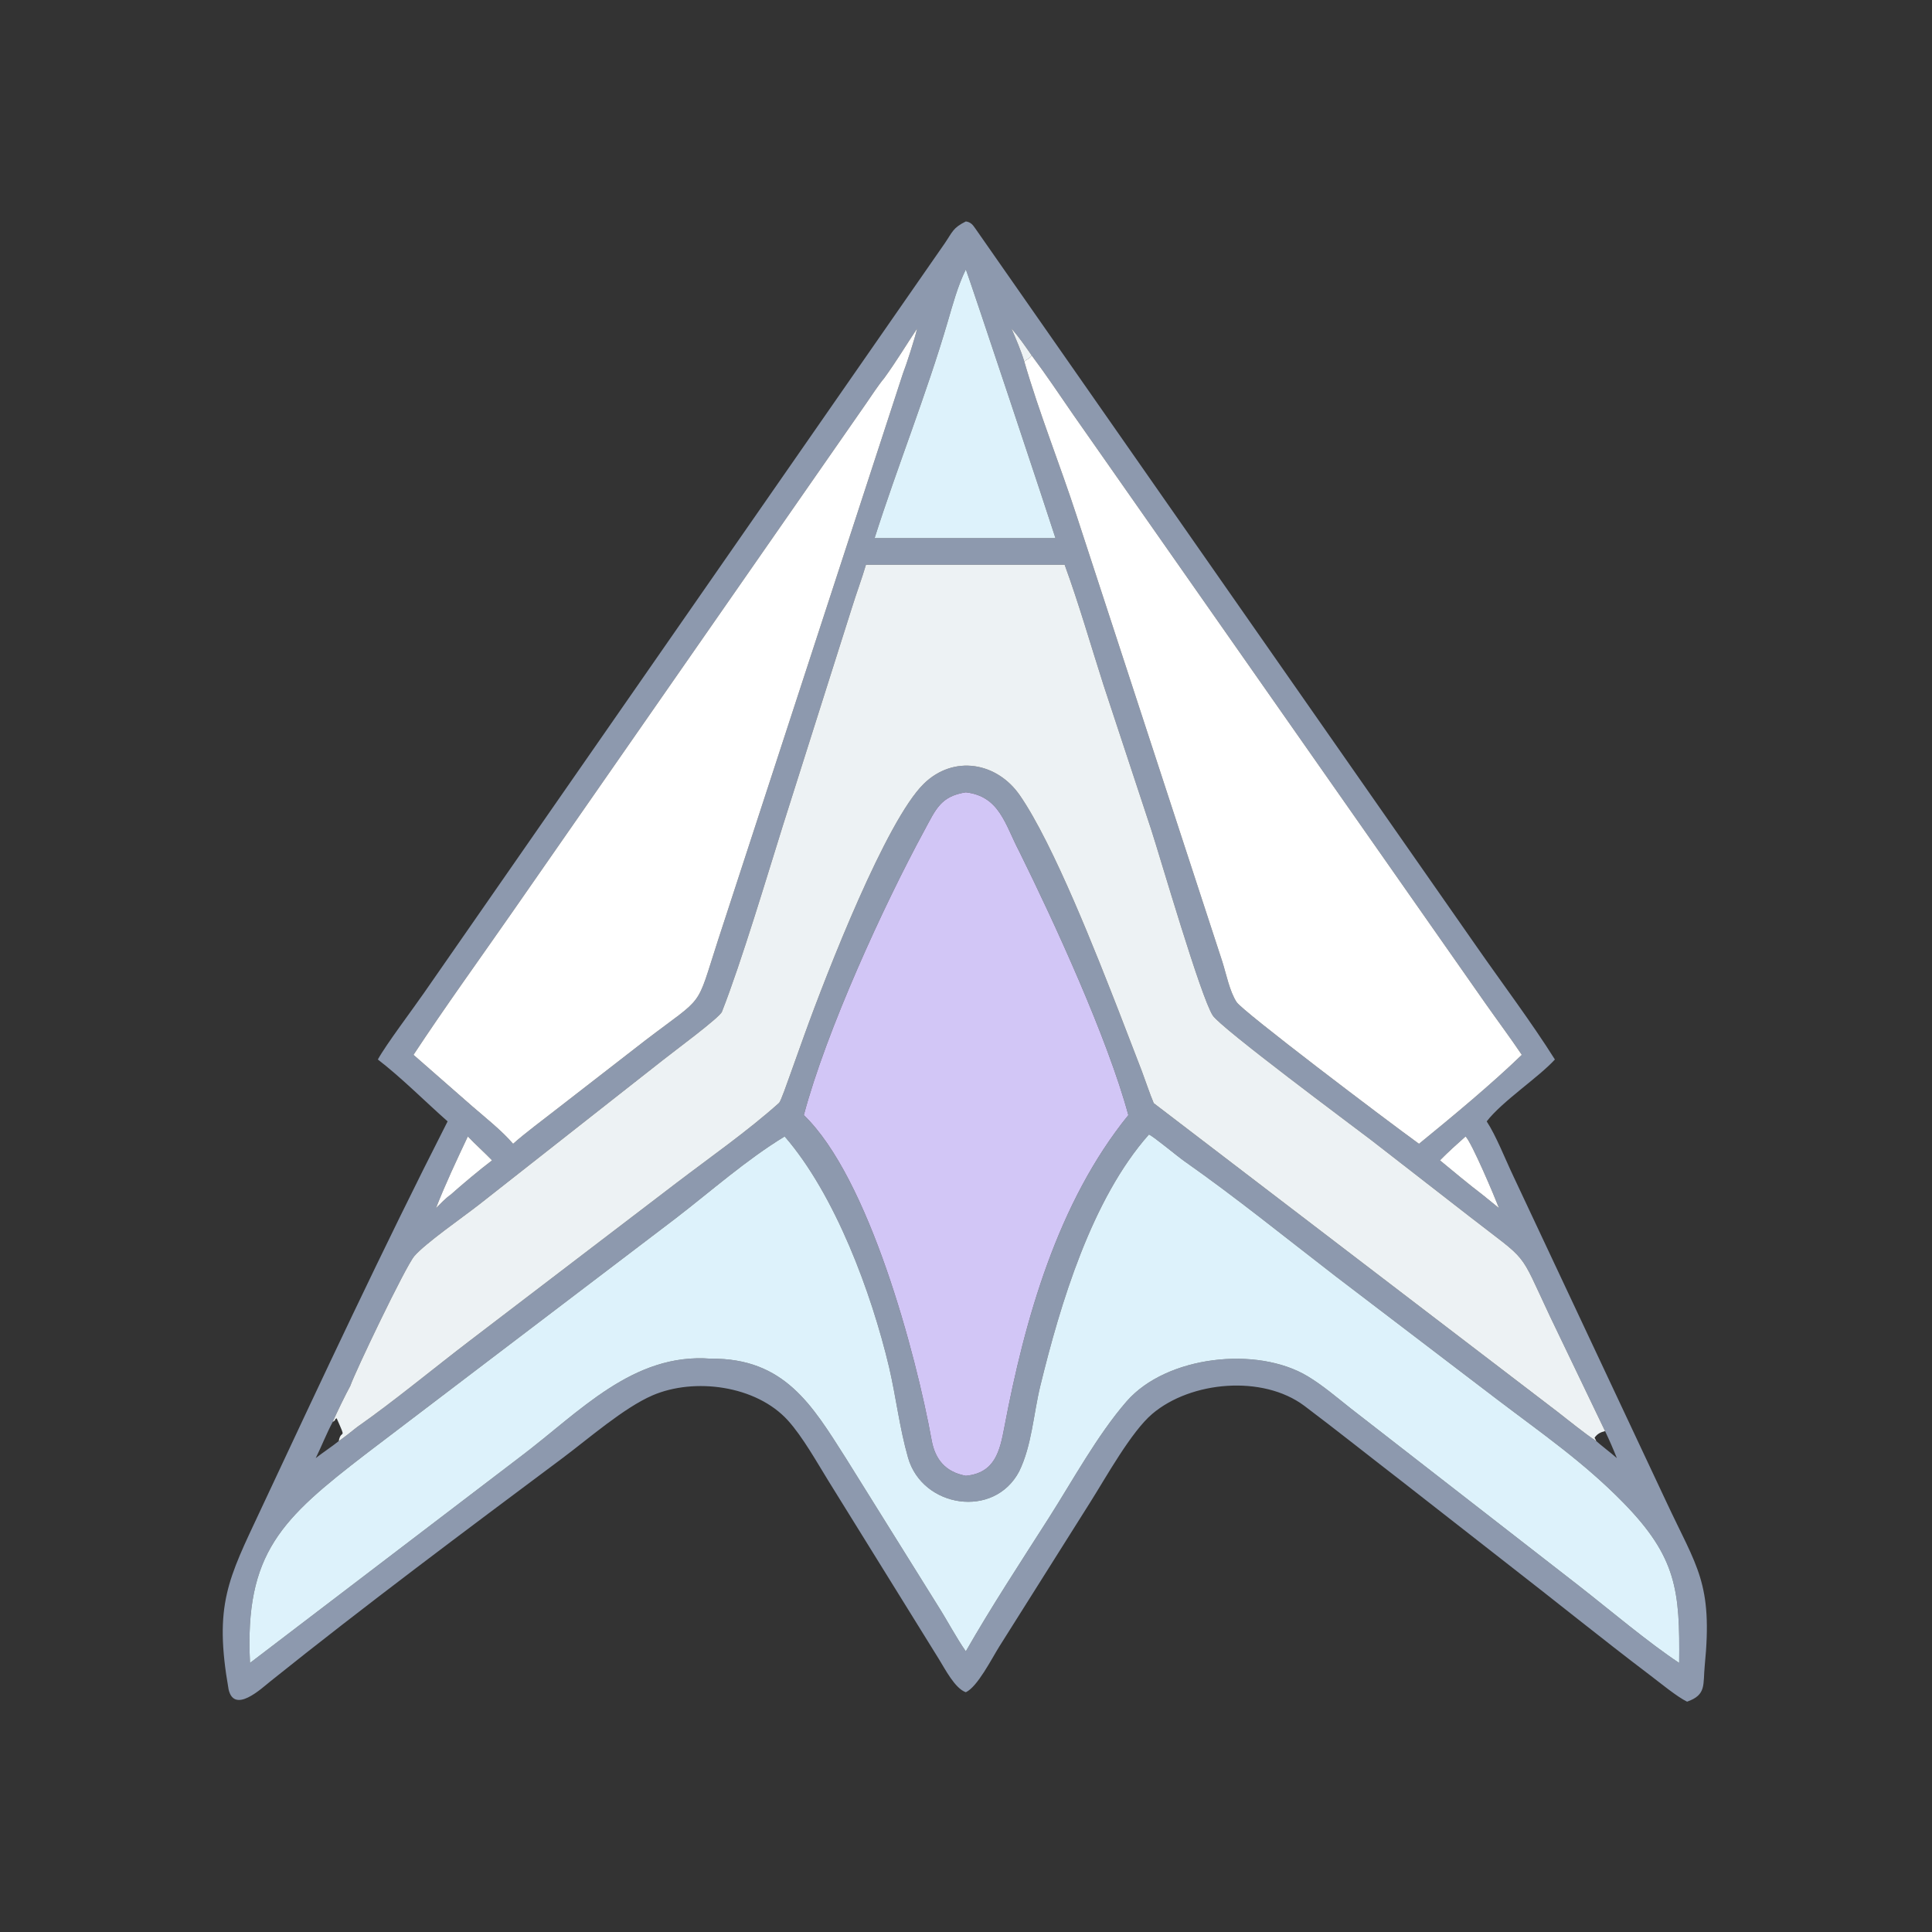 <?xml version="1.0" encoding="utf-8" ?><svg xmlns="http://www.w3.org/2000/svg" xmlns:xlink="http://www.w3.org/1999/xlink" width="1024" height="1024" viewBox="0 0 1024 1024"><rect x="0" y="0" width="1024" height="1024" fill="#333333" stroke="none"/><path fill="#8D99AE" transform="scale(2 2)" d="M100.135 280.776C102.259 276.887 109.544 267.231 112.398 263.085L250.372 64.478C252.447 61.426 252.528 60.383 255.954 58.685C257.255 58.843 257.819 59.602 258.525 60.629L391.168 250.645C397.943 260.395 405.819 270.84 412.063 280.776C407.685 285.577 398.187 291.771 393.99 297.177C396.483 300.962 398.969 307.333 401.056 311.701L441.538 397.884C449.704 415.415 453.949 419.439 451.772 441.418C451.274 446.45 452.295 449.141 447.095 450.96C444.468 449.703 439.883 445.919 437.34 443.997C424.51 434.272 411.965 424.102 399.236 414.235L371.551 392.599C362.966 385.984 354.202 378.985 345.666 372.561C334.642 364.304 315.604 365.989 305.351 374.7C299.776 379.436 293.129 391.467 288.963 398.051L264.806 436.376C262.807 439.57 259.031 447.052 255.954 448.458C253.085 447.47 250.486 442.362 248.85 439.728L219.593 392.539C216.501 387.537 212.684 380.714 208.814 376.438C200.397 367.137 183.99 365.004 172.902 369.799C165.356 373.062 156.023 381.209 149.165 386.343C123.697 405.365 96.469 425.678 71.678 445.552C69.204 447.535 62.084 454.246 60.578 447.708C56.64 425.248 60.483 418.467 69.048 400.183C84.982 366.164 101.571 330.643 118.622 297.177C112.814 292.049 106.235 285.451 100.135 280.776ZM273.432 94.231C271.678 91.705 270.096 89.379 268.048 87.061C269.248 89.869 270.57 92.882 271.446 95.8C275.411 109.487 280.905 123.13 285.322 136.698L323.944 254.888C324.968 258.109 325.865 262.759 327.732 265.588C329.363 268.059 367.093 296.638 376.046 303.121C384.723 296.047 395.3 287.283 403.291 279.542C400.267 275.042 396.764 270.345 393.621 265.867L284.481 109.989C280.738 104.585 277.396 99.526 273.432 94.231ZM239.269 99.027C240.244 96.537 242.452 89.662 243.051 87.061C240.027 91.604 237.628 95.656 234.311 100.232C233.054 101.676 230.602 105.368 229.439 107.063L135.936 241.492C127.104 254.19 118.125 266.584 109.582 279.542L125.164 293.184C128.598 296.161 133.134 299.753 135.972 303.121C139.091 300.322 144.092 296.631 147.492 293.958L170.936 275.771C187.061 263.439 184.23 267.846 190.302 249.097L239.269 99.027ZM255.954 209.976C249.259 211.008 247.994 214.499 244.97 220.069C234.175 239.955 218.943 273.204 213.022 295.52C230.283 312.084 242.743 358.834 246.898 381.678C247.822 386.76 250.565 390.103 255.954 391.1C263.645 390.384 264.968 384.557 266.155 378.283C271.581 349.604 280.312 318.596 299.025 295.52C293.534 275.187 279.401 244.436 270.116 225.657C266.372 218.585 264.958 211.014 255.954 209.976ZM92.838 367.26C91.712 369.31 89.082 374.645 88.168 376.837C86.556 379.824 85.221 383.279 83.671 386.418C85.618 384.886 88.043 383.304 89.775 381.904C91.094 380.997 93.355 379.246 94.566 378.24C104.227 371.48 114.965 362.589 124.436 355.355L179.283 313.479C188.058 306.788 198.252 299.652 206.476 292.265C206.93 291.858 208.736 286.646 209.089 285.663L213.161 274.292C219.257 257.382 234.879 217.431 244.813 207.712C252.709 199.987 264.193 201.969 270.276 210.784C279.247 223.782 290.693 253.167 296.539 268.131L302.622 283.92C303.625 286.585 304.677 289.813 305.754 292.352L412.707 374.104C415.736 376.431 419.912 379.885 423.04 381.904C423.722 382.585 427.296 385.331 428.487 386.418C427.456 383.836 426.553 381.766 425.358 379.257L410.715 348.752C402.224 330.719 405.459 334.852 389.445 322.386L363.469 302.202C358.061 298.073 323.572 272.45 321.401 269.126C318.214 264.246 307.511 227.331 305.119 219.976L292.454 181.581C289.106 171.136 285.9 159.946 282.145 149.673L229.485 149.673C228.378 153.437 226.94 157.253 225.761 161.066L207.475 218.775C203.504 231.426 196.457 255.087 191.321 268.123C190.701 269.695 178.383 278.763 175.567 281.017L127.075 319.134C122.976 322.359 112.709 329.477 109.807 332.878C107.428 335.666 93.978 363.848 92.838 367.26ZM255.954 71.426C253.821 75.743 252.501 80.669 251.143 85.3C245.481 104.611 237.874 123.489 231.775 142.613L255.954 142.613L279.714 142.613C278.774 139.494 256.258 71.779 255.954 71.426ZM304.489 300.646C289.336 317.707 280.994 345.542 275.69 367.291C273.858 374.801 273.467 383.007 270.087 389.947C263.435 402.567 244.451 399.572 240.65 386.323C238.384 378.422 237.48 370.332 235.623 362.344C230.946 342.616 221.347 316.621 207.943 301.174C197.745 307.378 188.438 315.667 178.979 322.938L97.062 385.235C74.708 402.444 64.788 411.492 66.257 440.685L137.962 386.002C153.5 374.288 167.672 358.451 188.376 360.066C207.914 359.867 215.261 372.473 224.071 386.291L248.674 425.731C251.02 429.425 253.53 434.185 255.954 437.613C262.802 425.641 270.473 413.979 277.936 402.28C284.268 392.354 290.792 380.334 298.534 371.411C309.033 359.31 333.081 356.613 346.566 364.732C350.538 367.123 354.259 370.32 357.898 373.198L418.448 420.267C426.214 426.331 437.103 435.507 444.996 440.685C445.207 421.596 444.38 412.72 430.176 398.209C419.722 387.531 408.638 379.89 396.824 370.914L353.921 338.201C340.67 327.991 327.711 317.458 313.967 307.804C311.924 306.368 306.013 301.411 304.489 300.646ZM388.392 301.174C386.123 303.184 383.731 305.34 381.608 307.506C385.331 310.58 389.075 313.71 392.908 316.639L397.247 320.154C396.058 317.059 390.046 302.824 388.392 301.174ZM123.98 301.174C121.081 307.313 117.998 313.854 115.544 320.154C116.605 319.11 118.21 317.422 119.387 316.639C122.643 313.748 126.918 310.153 130.396 307.506C128.314 305.345 125.945 303.253 123.98 301.174Z"/><path fill="#DDF2FB" transform="scale(2 2)" d="M231.775 142.613C237.874 123.489 245.481 104.611 251.143 85.3C252.501 80.669 253.821 75.743 255.954 71.426C256.258 71.779 278.774 139.494 279.714 142.613L255.954 142.613L231.775 142.613Z"/><path fill="white" transform="scale(2 2)" d="M243.051 87.061C242.452 89.662 240.244 96.537 239.269 99.027L190.302 249.097C184.23 267.846 187.061 263.439 170.936 275.771L147.492 293.958C144.092 296.631 139.091 300.322 135.972 303.121C133.134 299.753 128.598 296.161 125.164 293.184L109.582 279.542C118.125 266.584 127.104 254.19 135.936 241.492L229.439 107.063C230.602 105.368 233.054 101.676 234.311 100.232C237.628 95.656 240.027 91.604 243.051 87.061Z"/><path fill="#EDF2F4" transform="scale(2 2)" d="M268.048 87.061C270.096 89.379 271.678 91.705 273.432 94.231C272.465 95.352 272.352 95.03 271.446 95.8C270.57 92.882 269.248 89.869 268.048 87.061Z"/><path fill="white" transform="scale(2 2)" d="M273.432 94.231C277.396 99.526 280.738 104.585 284.481 109.989L393.621 265.867C396.764 270.345 400.267 275.042 403.291 279.542C395.3 287.283 384.723 296.047 376.046 303.121C367.093 296.638 329.363 268.059 327.732 265.588C325.865 262.759 324.968 258.109 323.944 254.888L285.322 136.698C280.905 123.13 275.411 109.487 271.446 95.8C272.352 95.03 272.465 95.352 273.432 94.231Z"/><path fill="#EDF2F4" transform="scale(2 2)" d="M88.168 376.837C89.082 374.645 91.712 369.31 92.838 367.26C93.978 363.848 107.428 335.666 109.807 332.878C112.709 329.477 122.976 322.359 127.075 319.134L175.567 281.017C178.383 278.763 190.701 269.695 191.321 268.123C196.457 255.087 203.504 231.426 207.475 218.775L225.761 161.066C226.94 157.253 228.378 153.437 229.485 149.673L282.145 149.673C285.9 159.946 289.106 171.136 292.454 181.581L305.119 219.976C307.511 227.331 318.214 264.246 321.401 269.126C323.572 272.45 358.061 298.073 363.469 302.202L389.445 322.386C405.459 334.852 402.224 330.719 410.715 348.752L425.358 379.257C424.151 379.553 423.278 379.99 422.576 381.013L423.04 381.904C419.912 379.885 415.736 376.431 412.707 374.104L305.754 292.352C304.677 289.813 303.625 286.585 302.622 283.92L296.539 268.131C290.693 253.167 279.247 223.782 270.276 210.784C264.193 201.969 252.709 199.987 244.813 207.712C234.879 217.431 219.257 257.382 213.161 274.292L209.089 285.663C208.736 286.646 206.93 291.858 206.476 292.265C198.252 299.652 188.058 306.788 179.283 313.479L124.436 355.355C114.965 362.589 104.227 371.48 94.566 378.24C93.355 379.246 91.094 380.997 89.775 381.904C90.399 378.42 91.998 382.163 89.217 375.854L88.885 376.06C88.672 376.623 88.767 376.377 88.168 376.837Z"/><path fill="#D2C6F6" transform="scale(2 2)" d="M213.022 295.52C218.943 273.204 234.175 239.955 244.97 220.069C247.994 214.499 249.259 211.008 255.954 209.976C264.958 211.014 266.372 218.585 270.116 225.657C279.401 244.436 293.534 275.187 299.025 295.52C280.312 318.596 271.581 349.604 266.155 378.283C264.968 384.557 263.645 390.384 255.954 391.1C250.565 390.103 247.822 386.76 246.898 381.678C242.743 358.834 230.283 312.084 213.022 295.52Z"/><path fill="#DDF2FB" transform="scale(2 2)" d="M207.943 301.174C221.347 316.621 230.946 342.616 235.623 362.344C237.48 370.332 238.384 378.422 240.65 386.323C244.451 399.572 263.435 402.567 270.087 389.947C273.467 383.007 273.858 374.801 275.69 367.291C280.994 345.542 289.336 317.707 304.489 300.646C306.013 301.411 311.924 306.368 313.967 307.804C327.711 317.458 340.67 327.991 353.921 338.201L396.824 370.914C408.638 379.89 419.722 387.531 430.176 398.209C444.38 412.72 445.207 421.596 444.996 440.685C437.103 435.507 426.214 426.331 418.448 420.267L357.898 373.198C354.259 370.32 350.538 367.123 346.566 364.732C333.081 356.613 309.033 359.31 298.534 371.411C290.792 380.334 284.268 392.354 277.936 402.28C270.473 413.979 262.802 425.641 255.954 437.613C253.53 434.185 251.02 429.425 248.674 425.731L224.071 386.291C215.261 372.473 207.914 359.867 188.376 360.066C167.672 358.451 153.5 374.288 137.962 386.002L66.257 440.685C64.788 411.492 74.708 402.444 97.062 385.235L178.979 322.938C188.438 315.667 197.745 307.378 207.943 301.174Z"/><path fill="white" transform="scale(2 2)" d="M381.608 307.506C383.731 305.34 386.123 303.184 388.392 301.174C390.046 302.824 396.058 317.059 397.247 320.154L392.908 316.639C389.075 313.71 385.331 310.58 381.608 307.506Z"/><path fill="white" transform="scale(2 2)" d="M115.544 320.154C117.998 313.854 121.081 307.313 123.98 301.174C125.945 303.253 128.314 305.345 130.396 307.506C126.918 310.153 122.643 313.748 119.387 316.639C118.21 317.422 116.605 319.11 115.544 320.154Z"/></svg>